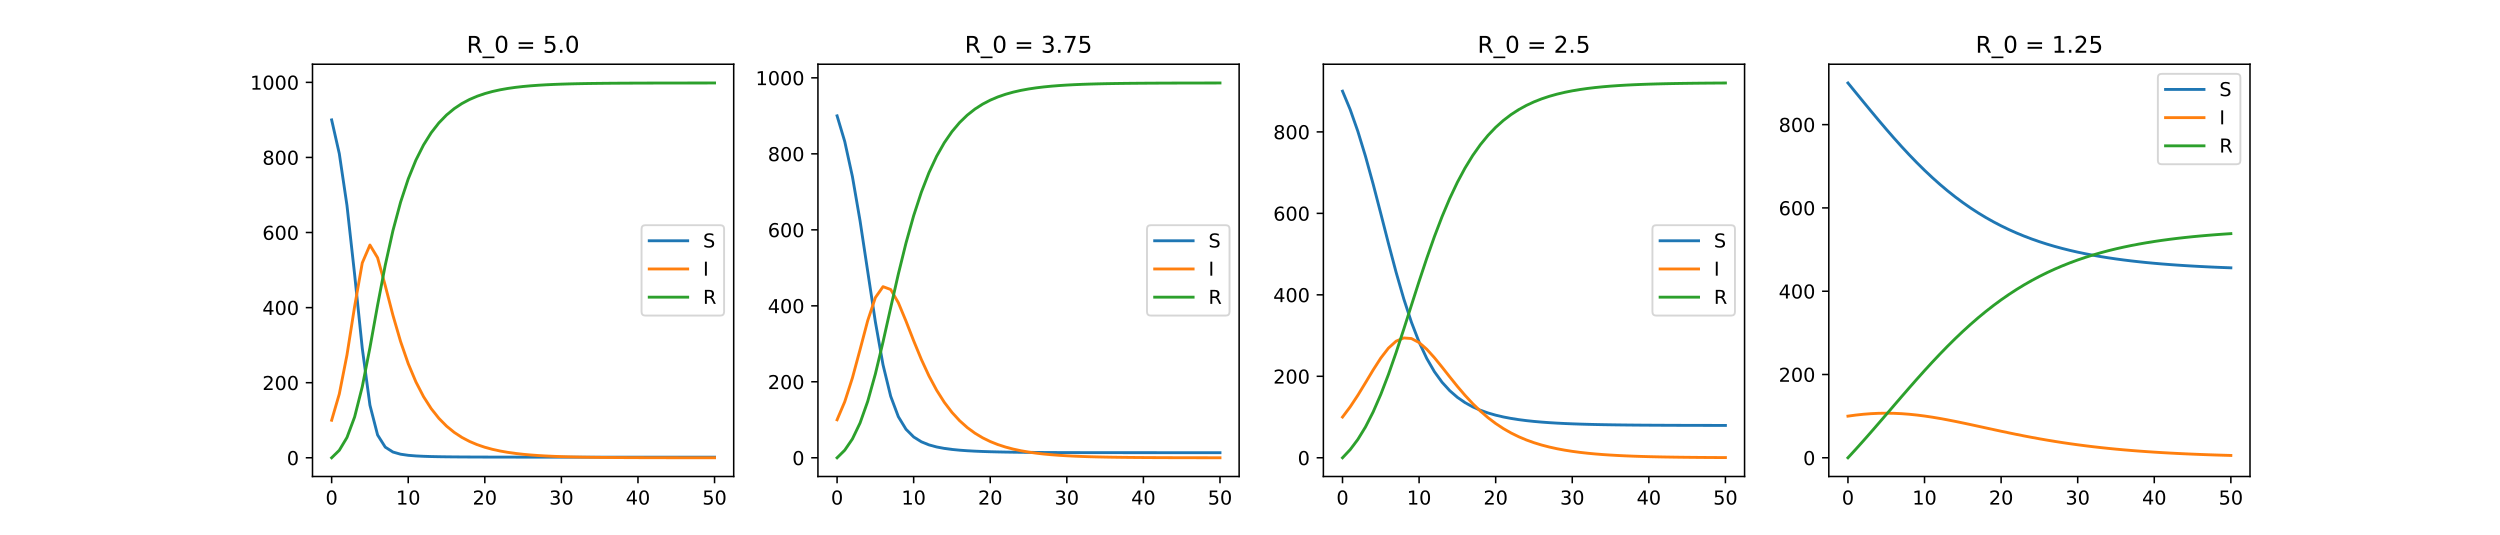 <?xml version="1.0" encoding="utf-8" standalone="no"?>
<!DOCTYPE svg PUBLIC "-//W3C//DTD SVG 1.1//EN"
  "http://www.w3.org/Graphics/SVG/1.1/DTD/svg11.dtd">
<!-- Created with matplotlib (https://matplotlib.org/) -->
<svg height="278.64pt" version="1.1" viewBox="0 0 1301.04 278.64" width="1301.04pt" xmlns="http://www.w3.org/2000/svg" xmlns:xlink="http://www.w3.org/1999/xlink">
 <defs>
  <style type="text/css">
*{stroke-linecap:butt;stroke-linejoin:round;}
  </style>
 </defs>
 <g id="figure_1">
  <g id="patch_1">
   <path d="M 0 278.64 
L 1301.04 278.64 
L 1301.04 0 
L 0 0 
z
" style="fill:#ffffff;"/>
  </g>
  <g id="axes_1">
   <g id="patch_2">
    <path d="M 162.63 247.99 
L 381.827 247.99 
L 381.827 33.437 
L 162.63 33.437 
z
" style="fill:#ffffff;"/>
   </g>
   <g id="matplotlib.axis_1">
    <g id="xtick_1">
     <g id="line2d_1">
      <defs>
       <path d="M 0 0 
L 0 3.5 
" id="m57230c55be" style="stroke:#000000;stroke-width:0.8;"/>
      </defs>
      <g>
       <use style="stroke:#000000;stroke-width:0.8;" x="172.593" xlink:href="#m57230c55be" y="247.99"/>
      </g>
     </g>
     <g id="text_1">
      <!-- 0 -->
      <defs>
       <path d="M 31.781 66.406 
Q 24.172 66.406 20.328 58.906 
Q 16.5 51.422 16.5 36.375 
Q 16.5 21.391 20.328 13.891 
Q 24.172 6.391 31.781 6.391 
Q 39.453 6.391 43.281 13.891 
Q 47.125 21.391 47.125 36.375 
Q 47.125 51.422 43.281 58.906 
Q 39.453 66.406 31.781 66.406 
z
M 31.781 74.219 
Q 44.047 74.219 50.516 64.516 
Q 56.984 54.828 56.984 36.375 
Q 56.984 17.969 50.516 8.266 
Q 44.047 -1.422 31.781 -1.422 
Q 19.531 -1.422 13.062 8.266 
Q 6.594 17.969 6.594 36.375 
Q 6.594 54.828 13.062 64.516 
Q 19.531 74.219 31.781 74.219 
z
" id="DejaVuSans-48"/>
      </defs>
      <g transform="translate(169.412 262.588)scale(0.1 -0.1)">
       <use xlink:href="#DejaVuSans-48"/>
      </g>
     </g>
    </g>
    <g id="xtick_2">
     <g id="line2d_2">
      <g>
       <use style="stroke:#000000;stroke-width:0.8;" x="212.447" xlink:href="#m57230c55be" y="247.99"/>
      </g>
     </g>
     <g id="text_2">
      <!-- 10 -->
      <defs>
       <path d="M 12.406 8.297 
L 28.516 8.297 
L 28.516 63.922 
L 10.984 60.406 
L 10.984 69.391 
L 28.422 72.906 
L 38.281 72.906 
L 38.281 8.297 
L 54.391 8.297 
L 54.391 0 
L 12.406 0 
z
" id="DejaVuSans-49"/>
      </defs>
      <g transform="translate(206.085 262.588)scale(0.1 -0.1)">
       <use xlink:href="#DejaVuSans-49"/>
       <use x="63.623" xlink:href="#DejaVuSans-48"/>
      </g>
     </g>
    </g>
    <g id="xtick_3">
     <g id="line2d_3">
      <g>
       <use style="stroke:#000000;stroke-width:0.8;" x="252.301" xlink:href="#m57230c55be" y="247.99"/>
      </g>
     </g>
     <g id="text_3">
      <!-- 20 -->
      <defs>
       <path d="M 19.188 8.297 
L 53.609 8.297 
L 53.609 0 
L 7.328 0 
L 7.328 8.297 
Q 12.938 14.109 22.625 23.891 
Q 32.328 33.688 34.812 36.531 
Q 39.547 41.844 41.422 45.531 
Q 43.312 49.219 43.312 52.781 
Q 43.312 58.594 39.234 62.25 
Q 35.156 65.922 28.609 65.922 
Q 23.969 65.922 18.812 64.312 
Q 13.672 62.703 7.812 59.422 
L 7.812 69.391 
Q 13.766 71.781 18.938 73 
Q 24.125 74.219 28.422 74.219 
Q 39.75 74.219 46.484 68.547 
Q 53.219 62.891 53.219 53.422 
Q 53.219 48.922 51.531 44.891 
Q 49.859 40.875 45.406 35.406 
Q 44.188 33.984 37.641 27.219 
Q 31.109 20.453 19.188 8.297 
z
" id="DejaVuSans-50"/>
      </defs>
      <g transform="translate(245.939 262.588)scale(0.1 -0.1)">
       <use xlink:href="#DejaVuSans-50"/>
       <use x="63.623" xlink:href="#DejaVuSans-48"/>
      </g>
     </g>
    </g>
    <g id="xtick_4">
     <g id="line2d_4">
      <g>
       <use style="stroke:#000000;stroke-width:0.8;" x="292.155" xlink:href="#m57230c55be" y="247.99"/>
      </g>
     </g>
     <g id="text_4">
      <!-- 30 -->
      <defs>
       <path d="M 40.578 39.312 
Q 47.656 37.797 51.625 33 
Q 55.609 28.219 55.609 21.188 
Q 55.609 10.406 48.188 4.484 
Q 40.766 -1.422 27.094 -1.422 
Q 22.516 -1.422 17.656 -0.516 
Q 12.797 0.391 7.625 2.203 
L 7.625 11.719 
Q 11.719 9.328 16.594 8.109 
Q 21.484 6.891 26.812 6.891 
Q 36.078 6.891 40.938 10.547 
Q 45.797 14.203 45.797 21.188 
Q 45.797 27.641 41.281 31.266 
Q 36.766 34.906 28.719 34.906 
L 20.219 34.906 
L 20.219 43.016 
L 29.109 43.016 
Q 36.375 43.016 40.234 45.922 
Q 44.094 48.828 44.094 54.297 
Q 44.094 59.906 40.109 62.906 
Q 36.141 65.922 28.719 65.922 
Q 24.656 65.922 20.016 65.031 
Q 15.375 64.156 9.812 62.312 
L 9.812 71.094 
Q 15.438 72.656 20.344 73.438 
Q 25.25 74.219 29.594 74.219 
Q 40.828 74.219 47.359 69.109 
Q 53.906 64.016 53.906 55.328 
Q 53.906 49.266 50.438 45.094 
Q 46.969 40.922 40.578 39.312 
z
" id="DejaVuSans-51"/>
      </defs>
      <g transform="translate(285.793 262.588)scale(0.1 -0.1)">
       <use xlink:href="#DejaVuSans-51"/>
       <use x="63.623" xlink:href="#DejaVuSans-48"/>
      </g>
     </g>
    </g>
    <g id="xtick_5">
     <g id="line2d_5">
      <g>
       <use style="stroke:#000000;stroke-width:0.8;" x="332.009" xlink:href="#m57230c55be" y="247.99"/>
      </g>
     </g>
     <g id="text_5">
      <!-- 40 -->
      <defs>
       <path d="M 37.797 64.312 
L 12.891 25.391 
L 37.797 25.391 
z
M 35.203 72.906 
L 47.609 72.906 
L 47.609 25.391 
L 58.016 25.391 
L 58.016 17.188 
L 47.609 17.188 
L 47.609 0 
L 37.797 0 
L 37.797 17.188 
L 4.891 17.188 
L 4.891 26.703 
z
" id="DejaVuSans-52"/>
      </defs>
      <g transform="translate(325.647 262.588)scale(0.1 -0.1)">
       <use xlink:href="#DejaVuSans-52"/>
       <use x="63.623" xlink:href="#DejaVuSans-48"/>
      </g>
     </g>
    </g>
    <g id="xtick_6">
     <g id="line2d_6">
      <g>
       <use style="stroke:#000000;stroke-width:0.8;" x="371.863" xlink:href="#m57230c55be" y="247.99"/>
      </g>
     </g>
     <g id="text_6">
      <!-- 50 -->
      <defs>
       <path d="M 10.797 72.906 
L 49.516 72.906 
L 49.516 64.594 
L 19.828 64.594 
L 19.828 46.734 
Q 21.969 47.469 24.109 47.828 
Q 26.266 48.188 28.422 48.188 
Q 40.625 48.188 47.75 41.5 
Q 54.891 34.812 54.891 23.391 
Q 54.891 11.625 47.562 5.094 
Q 40.234 -1.422 26.906 -1.422 
Q 22.312 -1.422 17.547 -0.641 
Q 12.797 0.141 7.719 1.703 
L 7.719 11.625 
Q 12.109 9.234 16.797 8.062 
Q 21.484 6.891 26.703 6.891 
Q 35.156 6.891 40.078 11.328 
Q 45.016 15.766 45.016 23.391 
Q 45.016 31 40.078 35.438 
Q 35.156 39.891 26.703 39.891 
Q 22.75 39.891 18.812 39.016 
Q 14.891 38.141 10.797 36.281 
z
" id="DejaVuSans-53"/>
      </defs>
      <g transform="translate(365.501 262.588)scale(0.1 -0.1)">
       <use xlink:href="#DejaVuSans-53"/>
       <use x="63.623" xlink:href="#DejaVuSans-48"/>
      </g>
     </g>
    </g>
   </g>
   <g id="matplotlib.axis_2">
    <g id="ytick_1">
     <g id="line2d_7">
      <defs>
       <path d="M 0 0 
L -3.5 0 
" id="mc24ce28d86" style="stroke:#000000;stroke-width:0.8;"/>
      </defs>
      <g>
       <use style="stroke:#000000;stroke-width:0.8;" x="162.63" xlink:href="#mc24ce28d86" y="238.237"/>
      </g>
     </g>
     <g id="text_7">
      <!-- 0 -->
      <g transform="translate(149.268 242.036)scale(0.1 -0.1)">
       <use xlink:href="#DejaVuSans-48"/>
      </g>
     </g>
    </g>
    <g id="ytick_2">
     <g id="line2d_8">
      <g>
       <use style="stroke:#000000;stroke-width:0.8;" x="162.63" xlink:href="#mc24ce28d86" y="199.162"/>
      </g>
     </g>
     <g id="text_8">
      <!-- 200 -->
      <g transform="translate(136.542 202.961)scale(0.1 -0.1)">
       <use xlink:href="#DejaVuSans-50"/>
       <use x="63.623" xlink:href="#DejaVuSans-48"/>
       <use x="127.246" xlink:href="#DejaVuSans-48"/>
      </g>
     </g>
    </g>
    <g id="ytick_3">
     <g id="line2d_9">
      <g>
       <use style="stroke:#000000;stroke-width:0.8;" x="162.63" xlink:href="#mc24ce28d86" y="160.086"/>
      </g>
     </g>
     <g id="text_9">
      <!-- 400 -->
      <g transform="translate(136.542 163.885)scale(0.1 -0.1)">
       <use xlink:href="#DejaVuSans-52"/>
       <use x="63.623" xlink:href="#DejaVuSans-48"/>
       <use x="127.246" xlink:href="#DejaVuSans-48"/>
      </g>
     </g>
    </g>
    <g id="ytick_4">
     <g id="line2d_10">
      <g>
       <use style="stroke:#000000;stroke-width:0.8;" x="162.63" xlink:href="#mc24ce28d86" y="121.01"/>
      </g>
     </g>
     <g id="text_10">
      <!-- 600 -->
      <defs>
       <path d="M 33.016 40.375 
Q 26.375 40.375 22.484 35.828 
Q 18.609 31.297 18.609 23.391 
Q 18.609 15.531 22.484 10.953 
Q 26.375 6.391 33.016 6.391 
Q 39.656 6.391 43.531 10.953 
Q 47.406 15.531 47.406 23.391 
Q 47.406 31.297 43.531 35.828 
Q 39.656 40.375 33.016 40.375 
z
M 52.594 71.297 
L 52.594 62.312 
Q 48.875 64.062 45.094 64.984 
Q 41.312 65.922 37.594 65.922 
Q 27.828 65.922 22.672 59.328 
Q 17.531 52.734 16.797 39.406 
Q 19.672 43.656 24.016 45.922 
Q 28.375 48.188 33.594 48.188 
Q 44.578 48.188 50.953 41.516 
Q 57.328 34.859 57.328 23.391 
Q 57.328 12.156 50.688 5.359 
Q 44.047 -1.422 33.016 -1.422 
Q 20.359 -1.422 13.672 8.266 
Q 6.984 17.969 6.984 36.375 
Q 6.984 53.656 15.188 63.938 
Q 23.391 74.219 37.203 74.219 
Q 40.922 74.219 44.703 73.484 
Q 48.484 72.75 52.594 71.297 
z
" id="DejaVuSans-54"/>
      </defs>
      <g transform="translate(136.542 124.809)scale(0.1 -0.1)">
       <use xlink:href="#DejaVuSans-54"/>
       <use x="63.623" xlink:href="#DejaVuSans-48"/>
       <use x="127.246" xlink:href="#DejaVuSans-48"/>
      </g>
     </g>
    </g>
    <g id="ytick_5">
     <g id="line2d_11">
      <g>
       <use style="stroke:#000000;stroke-width:0.8;" x="162.63" xlink:href="#mc24ce28d86" y="81.934"/>
      </g>
     </g>
     <g id="text_11">
      <!-- 800 -->
      <defs>
       <path d="M 31.781 34.625 
Q 24.75 34.625 20.719 30.859 
Q 16.703 27.094 16.703 20.516 
Q 16.703 13.922 20.719 10.156 
Q 24.75 6.391 31.781 6.391 
Q 38.812 6.391 42.859 10.172 
Q 46.922 13.969 46.922 20.516 
Q 46.922 27.094 42.891 30.859 
Q 38.875 34.625 31.781 34.625 
z
M 21.922 38.812 
Q 15.578 40.375 12.031 44.719 
Q 8.5 49.078 8.5 55.328 
Q 8.5 64.062 14.719 69.141 
Q 20.953 74.219 31.781 74.219 
Q 42.672 74.219 48.875 69.141 
Q 55.078 64.062 55.078 55.328 
Q 55.078 49.078 51.531 44.719 
Q 48 40.375 41.703 38.812 
Q 48.828 37.156 52.797 32.312 
Q 56.781 27.484 56.781 20.516 
Q 56.781 9.906 50.312 4.234 
Q 43.844 -1.422 31.781 -1.422 
Q 19.734 -1.422 13.25 4.234 
Q 6.781 9.906 6.781 20.516 
Q 6.781 27.484 10.781 32.312 
Q 14.797 37.156 21.922 38.812 
z
M 18.312 54.391 
Q 18.312 48.734 21.844 45.562 
Q 25.391 42.391 31.781 42.391 
Q 38.141 42.391 41.719 45.562 
Q 45.312 48.734 45.312 54.391 
Q 45.312 60.062 41.719 63.234 
Q 38.141 66.406 31.781 66.406 
Q 25.391 66.406 21.844 63.234 
Q 18.312 60.062 18.312 54.391 
z
" id="DejaVuSans-56"/>
      </defs>
      <g transform="translate(136.542 85.734)scale(0.1 -0.1)">
       <use xlink:href="#DejaVuSans-56"/>
       <use x="63.623" xlink:href="#DejaVuSans-48"/>
       <use x="127.246" xlink:href="#DejaVuSans-48"/>
      </g>
     </g>
    </g>
    <g id="ytick_6">
     <g id="line2d_12">
      <g>
       <use style="stroke:#000000;stroke-width:0.8;" x="162.63" xlink:href="#mc24ce28d86" y="42.859"/>
      </g>
     </g>
     <g id="text_12">
      <!-- 1000 -->
      <g transform="translate(130.18 46.658)scale(0.1 -0.1)">
       <use xlink:href="#DejaVuSans-49"/>
       <use x="63.623" xlink:href="#DejaVuSans-48"/>
       <use x="127.246" xlink:href="#DejaVuSans-48"/>
       <use x="190.869" xlink:href="#DejaVuSans-48"/>
      </g>
     </g>
    </g>
   </g>
   <g id="line2d_13">
    <path clip-path="url(#p94fe300129)" d="M 172.593 62.397 
L 176.579 79.981 
L 180.564 106.884 
L 184.55 142.836 
L 188.535 181.279 
L 192.52 210.849 
L 196.506 226.368 
L 200.491 232.692 
L 204.477 235.235 
L 208.462 236.375 
L 212.447 236.952 
L 216.433 237.274 
L 220.418 237.469 
L 224.404 237.594 
L 228.389 237.678 
L 232.374 237.737 
L 236.36 237.779 
L 240.345 237.81 
L 244.331 237.833 
L 248.316 237.851 
L 252.301 237.865 
L 256.287 237.875 
L 260.272 237.883 
L 264.258 237.89 
L 268.243 237.895 
L 272.228 237.899 
L 276.214 237.902 
L 280.199 237.904 
L 284.185 237.906 
L 288.17 237.908 
L 292.155 237.909 
L 296.141 237.91 
L 300.126 237.911 
L 304.112 237.911 
L 308.097 237.912 
L 312.082 237.912 
L 316.068 237.913 
L 320.053 237.913 
L 324.039 237.913 
L 328.024 237.913 
L 332.009 237.914 
L 335.995 237.914 
L 339.98 237.914 
L 343.966 237.914 
L 347.951 237.914 
L 351.936 237.914 
L 355.922 237.914 
L 359.907 237.914 
L 363.893 237.914 
L 367.878 237.914 
L 371.863 237.914 
" style="fill:none;stroke:#1f77b4;stroke-linecap:square;stroke-width:1.5;"/>
   </g>
   <g id="line2d_14">
    <path clip-path="url(#p94fe300129)" d="M 172.593 218.699 
L 176.579 205.023 
L 180.564 184.762 
L 184.55 159.506 
L 188.535 136.808 
L 192.52 127.525 
L 196.506 134.147 
L 200.491 148.642 
L 204.477 164.018 
L 208.462 177.721 
L 212.447 189.248 
L 216.433 198.723 
L 220.418 206.431 
L 224.404 212.668 
L 228.389 217.697 
L 232.374 221.747 
L 236.36 225.002 
L 240.345 227.618 
L 244.331 229.719 
L 248.316 231.405 
L 252.301 232.758 
L 256.287 233.843 
L 260.272 234.714 
L 264.258 235.412 
L 268.243 235.972 
L 272.228 236.421 
L 276.214 236.781 
L 280.199 237.07 
L 284.185 237.301 
L 288.17 237.487 
L 292.155 237.636 
L 296.141 237.755 
L 300.126 237.851 
L 304.112 237.927 
L 308.097 237.989 
L 312.082 238.038 
L 316.068 238.078 
L 320.053 238.109 
L 324.039 238.135 
L 328.024 238.155 
L 332.009 238.171 
L 335.995 238.184 
L 339.98 238.195 
L 343.966 238.203 
L 347.951 238.21 
L 351.936 238.215 
L 355.922 238.22 
L 359.907 238.223 
L 363.893 238.226 
L 367.878 238.228 
L 371.863 238.23 
" style="fill:none;stroke:#ff7f0e;stroke-linecap:square;stroke-width:1.5;"/>
   </g>
   <g id="line2d_15">
    <path clip-path="url(#p94fe300129)" d="M 172.593 238.237 
L 176.579 234.33 
L 180.564 227.687 
L 184.55 216.992 
L 188.535 201.245 
L 192.52 180.96 
L 196.506 158.817 
L 200.491 137.999 
L 204.477 120.08 
L 208.462 105.237 
L 212.447 93.133 
L 216.433 83.335 
L 220.418 75.433 
L 224.404 69.072 
L 228.389 63.958 
L 232.374 59.85 
L 236.36 56.552 
L 240.345 53.905 
L 244.331 51.781 
L 248.316 50.077 
L 252.301 48.711 
L 256.287 47.615 
L 260.272 46.736 
L 264.258 46.031 
L 268.243 45.466 
L 272.228 45.013 
L 276.214 44.65 
L 280.199 44.359 
L 284.185 44.126 
L 288.17 43.938 
L 292.155 43.788 
L 296.141 43.668 
L 300.126 43.572 
L 304.112 43.494 
L 308.097 43.432 
L 312.082 43.383 
L 316.068 43.343 
L 320.053 43.311 
L 324.039 43.285 
L 328.024 43.265 
L 332.009 43.248 
L 335.995 43.235 
L 339.98 43.225 
L 343.966 43.216 
L 347.951 43.209 
L 351.936 43.204 
L 355.922 43.2 
L 359.907 43.196 
L 363.893 43.193 
L 367.878 43.191 
L 371.863 43.189 
" style="fill:none;stroke:#2ca02c;stroke-linecap:square;stroke-width:1.5;"/>
   </g>
   <g id="patch_3">
    <path d="M 162.63 247.99 
L 162.63 33.437 
" style="fill:none;stroke:#000000;stroke-linecap:square;stroke-linejoin:miter;stroke-width:0.8;"/>
   </g>
   <g id="patch_4">
    <path d="M 381.827 247.99 
L 381.827 33.437 
" style="fill:none;stroke:#000000;stroke-linecap:square;stroke-linejoin:miter;stroke-width:0.8;"/>
   </g>
   <g id="patch_5">
    <path d="M 162.63 247.99 
L 381.827 247.99 
" style="fill:none;stroke:#000000;stroke-linecap:square;stroke-linejoin:miter;stroke-width:0.8;"/>
   </g>
   <g id="patch_6">
    <path d="M 162.63 33.437 
L 381.827 33.437 
" style="fill:none;stroke:#000000;stroke-linecap:square;stroke-linejoin:miter;stroke-width:0.8;"/>
   </g>
   <g id="text_13">
    <!-- R_0 = 5.0 -->
    <defs>
     <path d="M 44.391 34.188 
Q 47.562 33.109 50.562 29.594 
Q 53.562 26.078 56.594 19.922 
L 66.609 0 
L 56 0 
L 46.688 18.703 
Q 43.062 26.031 39.672 28.422 
Q 36.281 30.812 30.422 30.812 
L 19.672 30.812 
L 19.672 0 
L 9.812 0 
L 9.812 72.906 
L 32.078 72.906 
Q 44.578 72.906 50.734 67.672 
Q 56.891 62.453 56.891 51.906 
Q 56.891 45.016 53.688 40.469 
Q 50.484 35.938 44.391 34.188 
z
M 19.672 64.797 
L 19.672 38.922 
L 32.078 38.922 
Q 39.203 38.922 42.844 42.219 
Q 46.484 45.516 46.484 51.906 
Q 46.484 58.297 42.844 61.547 
Q 39.203 64.797 32.078 64.797 
z
" id="DejaVuSans-82"/>
     <path d="M 50.984 -16.609 
L 50.984 -23.578 
L -0.984 -23.578 
L -0.984 -16.609 
z
" id="DejaVuSans-95"/>
     <path id="DejaVuSans-32"/>
     <path d="M 10.594 45.406 
L 73.188 45.406 
L 73.188 37.203 
L 10.594 37.203 
z
M 10.594 25.484 
L 73.188 25.484 
L 73.188 17.188 
L 10.594 17.188 
z
" id="DejaVuSans-61"/>
     <path d="M 10.688 12.406 
L 21 12.406 
L 21 0 
L 10.688 0 
z
" id="DejaVuSans-46"/>
    </defs>
    <g transform="translate(242.858 27.437)scale(0.12 -0.12)">
     <use xlink:href="#DejaVuSans-82"/>
     <use x="69.482" xlink:href="#DejaVuSans-95"/>
     <use x="119.482" xlink:href="#DejaVuSans-48"/>
     <use x="183.105" xlink:href="#DejaVuSans-32"/>
     <use x="214.893" xlink:href="#DejaVuSans-61"/>
     <use x="298.682" xlink:href="#DejaVuSans-32"/>
     <use x="330.469" xlink:href="#DejaVuSans-53"/>
     <use x="394.092" xlink:href="#DejaVuSans-46"/>
     <use x="425.879" xlink:href="#DejaVuSans-48"/>
    </g>
   </g>
   <g id="legend_1">
    <g id="patch_7">
     <path d="M 335.879 164.23 
L 374.827 164.23 
Q 376.827 164.23 376.827 162.23 
L 376.827 119.196 
Q 376.827 117.196 374.827 117.196 
L 335.879 117.196 
Q 333.879 117.196 333.879 119.196 
L 333.879 162.23 
Q 333.879 164.23 335.879 164.23 
z
" style="fill:#ffffff;opacity:0.8;stroke:#cccccc;stroke-linejoin:miter;"/>
    </g>
    <g id="line2d_16">
     <path d="M 337.879 125.294 
L 357.879 125.294 
" style="fill:none;stroke:#1f77b4;stroke-linecap:square;stroke-width:1.5;"/>
    </g>
    <g id="line2d_17"/>
    <g id="text_14">
     <!-- S -->
     <defs>
      <path d="M 53.516 70.516 
L 53.516 60.891 
Q 47.906 63.578 42.922 64.891 
Q 37.938 66.219 33.297 66.219 
Q 25.25 66.219 20.875 63.094 
Q 16.5 59.969 16.5 54.203 
Q 16.5 49.359 19.406 46.891 
Q 22.312 44.438 30.422 42.922 
L 36.375 41.703 
Q 47.406 39.594 52.656 34.297 
Q 57.906 29 57.906 20.125 
Q 57.906 9.516 50.797 4.047 
Q 43.703 -1.422 29.984 -1.422 
Q 24.812 -1.422 18.969 -0.25 
Q 13.141 0.922 6.891 3.219 
L 6.891 13.375 
Q 12.891 10.016 18.656 8.297 
Q 24.422 6.594 29.984 6.594 
Q 38.422 6.594 43.016 9.906 
Q 47.609 13.234 47.609 19.391 
Q 47.609 24.75 44.312 27.781 
Q 41.016 30.812 33.5 32.328 
L 27.484 33.5 
Q 16.453 35.688 11.516 40.375 
Q 6.594 45.062 6.594 53.422 
Q 6.594 63.094 13.406 68.656 
Q 20.219 74.219 32.172 74.219 
Q 37.312 74.219 42.625 73.281 
Q 47.953 72.359 53.516 70.516 
z
" id="DejaVuSans-83"/>
     </defs>
     <g transform="translate(365.879 128.794)scale(0.1 -0.1)">
      <use xlink:href="#DejaVuSans-83"/>
     </g>
    </g>
    <g id="line2d_18">
     <path d="M 337.879 139.973 
L 357.879 139.973 
" style="fill:none;stroke:#ff7f0e;stroke-linecap:square;stroke-width:1.5;"/>
    </g>
    <g id="line2d_19"/>
    <g id="text_15">
     <!-- I -->
     <defs>
      <path d="M 9.812 72.906 
L 19.672 72.906 
L 19.672 0 
L 9.812 0 
z
" id="DejaVuSans-73"/>
     </defs>
     <g transform="translate(365.879 143.473)scale(0.1 -0.1)">
      <use xlink:href="#DejaVuSans-73"/>
     </g>
    </g>
    <g id="line2d_20">
     <path d="M 337.879 154.651 
L 357.879 154.651 
" style="fill:none;stroke:#2ca02c;stroke-linecap:square;stroke-width:1.5;"/>
    </g>
    <g id="line2d_21"/>
    <g id="text_16">
     <!-- R -->
     <g transform="translate(365.879 158.151)scale(0.1 -0.1)">
      <use xlink:href="#DejaVuSans-82"/>
     </g>
    </g>
   </g>
  </g>
  <g id="axes_2">
   <g id="patch_8">
    <path d="M 425.666 247.99 
L 644.863 247.99 
L 644.863 33.437 
L 425.666 33.437 
z
" style="fill:#ffffff;"/>
   </g>
   <g id="matplotlib.axis_3">
    <g id="xtick_7">
     <g id="line2d_22">
      <g>
       <use style="stroke:#000000;stroke-width:0.8;" x="435.63" xlink:href="#m57230c55be" y="247.99"/>
      </g>
     </g>
     <g id="text_17">
      <!-- 0 -->
      <g transform="translate(432.449 262.588)scale(0.1 -0.1)">
       <use xlink:href="#DejaVuSans-48"/>
      </g>
     </g>
    </g>
    <g id="xtick_8">
     <g id="line2d_23">
      <g>
       <use style="stroke:#000000;stroke-width:0.8;" x="475.484" xlink:href="#m57230c55be" y="247.99"/>
      </g>
     </g>
     <g id="text_18">
      <!-- 10 -->
      <g transform="translate(469.121 262.588)scale(0.1 -0.1)">
       <use xlink:href="#DejaVuSans-49"/>
       <use x="63.623" xlink:href="#DejaVuSans-48"/>
      </g>
     </g>
    </g>
    <g id="xtick_9">
     <g id="line2d_24">
      <g>
       <use style="stroke:#000000;stroke-width:0.8;" x="515.338" xlink:href="#m57230c55be" y="247.99"/>
      </g>
     </g>
     <g id="text_19">
      <!-- 20 -->
      <g transform="translate(508.975 262.588)scale(0.1 -0.1)">
       <use xlink:href="#DejaVuSans-50"/>
       <use x="63.623" xlink:href="#DejaVuSans-48"/>
      </g>
     </g>
    </g>
    <g id="xtick_10">
     <g id="line2d_25">
      <g>
       <use style="stroke:#000000;stroke-width:0.8;" x="555.192" xlink:href="#m57230c55be" y="247.99"/>
      </g>
     </g>
     <g id="text_20">
      <!-- 30 -->
      <g transform="translate(548.829 262.588)scale(0.1 -0.1)">
       <use xlink:href="#DejaVuSans-51"/>
       <use x="63.623" xlink:href="#DejaVuSans-48"/>
      </g>
     </g>
    </g>
    <g id="xtick_11">
     <g id="line2d_26">
      <g>
       <use style="stroke:#000000;stroke-width:0.8;" x="595.046" xlink:href="#m57230c55be" y="247.99"/>
      </g>
     </g>
     <g id="text_21">
      <!-- 40 -->
      <g transform="translate(588.683 262.588)scale(0.1 -0.1)">
       <use xlink:href="#DejaVuSans-52"/>
       <use x="63.623" xlink:href="#DejaVuSans-48"/>
      </g>
     </g>
    </g>
    <g id="xtick_12">
     <g id="line2d_27">
      <g>
       <use style="stroke:#000000;stroke-width:0.8;" x="634.9" xlink:href="#m57230c55be" y="247.99"/>
      </g>
     </g>
     <g id="text_22">
      <!-- 50 -->
      <g transform="translate(628.537 262.588)scale(0.1 -0.1)">
       <use xlink:href="#DejaVuSans-53"/>
       <use x="63.623" xlink:href="#DejaVuSans-48"/>
      </g>
     </g>
    </g>
   </g>
   <g id="matplotlib.axis_4">
    <g id="ytick_7">
     <g id="line2d_28">
      <g>
       <use style="stroke:#000000;stroke-width:0.8;" x="425.666" xlink:href="#mc24ce28d86" y="238.237"/>
      </g>
     </g>
     <g id="text_23">
      <!-- 0 -->
      <g transform="translate(412.304 242.036)scale(0.1 -0.1)">
       <use xlink:href="#DejaVuSans-48"/>
      </g>
     </g>
    </g>
    <g id="ytick_8">
     <g id="line2d_29">
      <g>
       <use style="stroke:#000000;stroke-width:0.8;" x="425.666" xlink:href="#mc24ce28d86" y="198.694"/>
      </g>
     </g>
     <g id="text_24">
      <!-- 200 -->
      <g transform="translate(399.579 202.493)scale(0.1 -0.1)">
       <use xlink:href="#DejaVuSans-50"/>
       <use x="63.623" xlink:href="#DejaVuSans-48"/>
       <use x="127.246" xlink:href="#DejaVuSans-48"/>
      </g>
     </g>
    </g>
    <g id="ytick_9">
     <g id="line2d_30">
      <g>
       <use style="stroke:#000000;stroke-width:0.8;" x="425.666" xlink:href="#mc24ce28d86" y="159.15"/>
      </g>
     </g>
     <g id="text_25">
      <!-- 400 -->
      <g transform="translate(399.579 162.949)scale(0.1 -0.1)">
       <use xlink:href="#DejaVuSans-52"/>
       <use x="63.623" xlink:href="#DejaVuSans-48"/>
       <use x="127.246" xlink:href="#DejaVuSans-48"/>
      </g>
     </g>
    </g>
    <g id="ytick_10">
     <g id="line2d_31">
      <g>
       <use style="stroke:#000000;stroke-width:0.8;" x="425.666" xlink:href="#mc24ce28d86" y="119.606"/>
      </g>
     </g>
     <g id="text_26">
      <!-- 600 -->
      <g transform="translate(399.579 123.405)scale(0.1 -0.1)">
       <use xlink:href="#DejaVuSans-54"/>
       <use x="63.623" xlink:href="#DejaVuSans-48"/>
       <use x="127.246" xlink:href="#DejaVuSans-48"/>
      </g>
     </g>
    </g>
    <g id="ytick_11">
     <g id="line2d_32">
      <g>
       <use style="stroke:#000000;stroke-width:0.8;" x="425.666" xlink:href="#mc24ce28d86" y="80.063"/>
      </g>
     </g>
     <g id="text_27">
      <!-- 800 -->
      <g transform="translate(399.579 83.862)scale(0.1 -0.1)">
       <use xlink:href="#DejaVuSans-56"/>
       <use x="63.623" xlink:href="#DejaVuSans-48"/>
       <use x="127.246" xlink:href="#DejaVuSans-48"/>
      </g>
     </g>
    </g>
    <g id="ytick_12">
     <g id="line2d_33">
      <g>
       <use style="stroke:#000000;stroke-width:0.8;" x="425.666" xlink:href="#mc24ce28d86" y="40.519"/>
      </g>
     </g>
     <g id="text_28">
      <!-- 1000 -->
      <g transform="translate(393.216 44.318)scale(0.1 -0.1)">
       <use xlink:href="#DejaVuSans-49"/>
       <use x="63.623" xlink:href="#DejaVuSans-48"/>
       <use x="127.246" xlink:href="#DejaVuSans-48"/>
       <use x="190.869" xlink:href="#DejaVuSans-48"/>
      </g>
     </g>
    </g>
   </g>
   <g id="line2d_34">
    <path clip-path="url(#pe50faff0f0)" d="M 435.63 60.291 
L 439.615 73.637 
L 443.601 91.846 
L 447.586 114.913 
L 451.571 141.25 
L 455.557 167.509 
L 459.542 189.874 
L 463.528 206.211 
L 467.513 216.851 
L 471.498 223.398 
L 475.484 227.4 
L 479.469 229.903 
L 483.455 231.522 
L 487.44 232.607 
L 491.425 233.358 
L 495.411 233.893 
L 499.396 234.282 
L 503.382 234.572 
L 507.367 234.79 
L 511.352 234.958 
L 515.338 235.087 
L 519.323 235.188 
L 523.309 235.268 
L 527.294 235.33 
L 531.279 235.38 
L 535.265 235.42 
L 539.25 235.452 
L 543.236 235.477 
L 547.221 235.498 
L 551.206 235.514 
L 555.192 235.527 
L 559.177 235.538 
L 563.163 235.547 
L 567.148 235.554 
L 571.133 235.559 
L 575.119 235.564 
L 579.104 235.568 
L 583.09 235.57 
L 587.075 235.573 
L 591.06 235.575 
L 595.046 235.576 
L 599.031 235.578 
L 603.017 235.579 
L 607.002 235.58 
L 610.987 235.58 
L 614.973 235.581 
L 618.958 235.581 
L 622.944 235.582 
L 626.929 235.582 
L 630.914 235.582 
L 634.9 235.582 
" style="fill:none;stroke:#1f77b4;stroke-linecap:square;stroke-width:1.5;"/>
   </g>
   <g id="line2d_35">
    <path clip-path="url(#pe50faff0f0)" d="M 435.63 218.465 
L 439.615 209.074 
L 443.601 196.698 
L 447.586 181.938 
L 451.571 166.861 
L 455.557 154.877 
L 459.542 149.184 
L 463.528 150.658 
L 467.513 157.534 
L 471.498 167.128 
L 475.484 177.347 
L 479.469 187.022 
L 483.455 195.646 
L 487.44 203.079 
L 491.425 209.36 
L 495.411 214.601 
L 499.396 218.939 
L 503.382 222.509 
L 507.367 225.436 
L 511.352 227.829 
L 515.338 229.781 
L 519.323 231.371 
L 523.309 232.665 
L 527.294 233.717 
L 531.279 234.571 
L 535.265 235.264 
L 539.25 235.827 
L 543.236 236.284 
L 547.221 236.654 
L 551.206 236.954 
L 555.192 237.198 
L 559.177 237.395 
L 563.163 237.555 
L 567.148 237.684 
L 571.133 237.789 
L 575.119 237.874 
L 579.104 237.943 
L 583.09 237.999 
L 587.075 238.044 
L 591.06 238.081 
L 595.046 238.111 
L 599.031 238.135 
L 603.017 238.154 
L 607.002 238.17 
L 610.987 238.183 
L 614.973 238.193 
L 618.958 238.201 
L 622.944 238.208 
L 626.929 238.214 
L 630.914 238.218 
L 634.9 238.222 
" style="fill:none;stroke:#ff7f0e;stroke-linecap:square;stroke-width:1.5;"/>
   </g>
   <g id="line2d_36">
    <path clip-path="url(#pe50faff0f0)" d="M 435.63 238.237 
L 439.615 234.283 
L 443.601 228.45 
L 447.586 220.142 
L 451.571 208.882 
L 455.557 194.607 
L 459.542 177.935 
L 463.528 160.125 
L 467.513 142.609 
L 471.498 126.468 
L 475.484 112.246 
L 479.469 100.068 
L 483.455 89.825 
L 487.44 81.307 
L 491.425 74.275 
L 495.411 68.5 
L 499.396 63.773 
L 503.382 59.913 
L 507.367 56.767 
L 511.352 54.207 
L 515.338 52.125 
L 519.323 50.434 
L 523.309 49.061 
L 527.294 47.946 
L 531.279 47.042 
L 535.265 46.309 
L 539.25 45.714 
L 543.236 45.232 
L 547.221 44.842 
L 551.206 44.525 
L 555.192 44.268 
L 559.177 44.06 
L 563.163 43.892 
L 567.148 43.755 
L 571.133 43.645 
L 575.119 43.555 
L 579.104 43.483 
L 583.09 43.424 
L 587.075 43.376 
L 591.06 43.338 
L 595.046 43.306 
L 599.031 43.281 
L 603.017 43.26 
L 607.002 43.244 
L 610.987 43.23 
L 614.973 43.219 
L 618.958 43.211 
L 622.944 43.204 
L 626.929 43.198 
L 630.914 43.193 
L 634.9 43.189 
" style="fill:none;stroke:#2ca02c;stroke-linecap:square;stroke-width:1.5;"/>
   </g>
   <g id="patch_9">
    <path d="M 425.666 247.99 
L 425.666 33.437 
" style="fill:none;stroke:#000000;stroke-linecap:square;stroke-linejoin:miter;stroke-width:0.8;"/>
   </g>
   <g id="patch_10">
    <path d="M 644.863 247.99 
L 644.863 33.437 
" style="fill:none;stroke:#000000;stroke-linecap:square;stroke-linejoin:miter;stroke-width:0.8;"/>
   </g>
   <g id="patch_11">
    <path d="M 425.666 247.99 
L 644.863 247.99 
" style="fill:none;stroke:#000000;stroke-linecap:square;stroke-linejoin:miter;stroke-width:0.8;"/>
   </g>
   <g id="patch_12">
    <path d="M 425.666 33.437 
L 644.863 33.437 
" style="fill:none;stroke:#000000;stroke-linecap:square;stroke-linejoin:miter;stroke-width:0.8;"/>
   </g>
   <g id="text_29">
    <!-- R_0 = 3.75 -->
    <defs>
     <path d="M 8.203 72.906 
L 55.078 72.906 
L 55.078 68.703 
L 28.609 0 
L 18.312 0 
L 43.219 64.594 
L 8.203 64.594 
z
" id="DejaVuSans-55"/>
    </defs>
    <g transform="translate(502.077 27.437)scale(0.12 -0.12)">
     <use xlink:href="#DejaVuSans-82"/>
     <use x="69.482" xlink:href="#DejaVuSans-95"/>
     <use x="119.482" xlink:href="#DejaVuSans-48"/>
     <use x="183.105" xlink:href="#DejaVuSans-32"/>
     <use x="214.893" xlink:href="#DejaVuSans-61"/>
     <use x="298.682" xlink:href="#DejaVuSans-32"/>
     <use x="330.469" xlink:href="#DejaVuSans-51"/>
     <use x="394.092" xlink:href="#DejaVuSans-46"/>
     <use x="425.879" xlink:href="#DejaVuSans-55"/>
     <use x="489.502" xlink:href="#DejaVuSans-53"/>
    </g>
   </g>
   <g id="legend_2">
    <g id="patch_13">
     <path d="M 598.915 164.23 
L 637.863 164.23 
Q 639.863 164.23 639.863 162.23 
L 639.863 119.196 
Q 639.863 117.196 637.863 117.196 
L 598.915 117.196 
Q 596.915 117.196 596.915 119.196 
L 596.915 162.23 
Q 596.915 164.23 598.915 164.23 
z
" style="fill:#ffffff;opacity:0.8;stroke:#cccccc;stroke-linejoin:miter;"/>
    </g>
    <g id="line2d_37">
     <path d="M 600.915 125.294 
L 620.915 125.294 
" style="fill:none;stroke:#1f77b4;stroke-linecap:square;stroke-width:1.5;"/>
    </g>
    <g id="line2d_38"/>
    <g id="text_30">
     <!-- S -->
     <g transform="translate(628.915 128.794)scale(0.1 -0.1)">
      <use xlink:href="#DejaVuSans-83"/>
     </g>
    </g>
    <g id="line2d_39">
     <path d="M 600.915 139.973 
L 620.915 139.973 
" style="fill:none;stroke:#ff7f0e;stroke-linecap:square;stroke-width:1.5;"/>
    </g>
    <g id="line2d_40"/>
    <g id="text_31">
     <!-- I -->
     <g transform="translate(628.915 143.473)scale(0.1 -0.1)">
      <use xlink:href="#DejaVuSans-73"/>
     </g>
    </g>
    <g id="line2d_41">
     <path d="M 600.915 154.651 
L 620.915 154.651 
" style="fill:none;stroke:#2ca02c;stroke-linecap:square;stroke-width:1.5;"/>
    </g>
    <g id="line2d_42"/>
    <g id="text_32">
     <!-- R -->
     <g transform="translate(628.915 158.151)scale(0.1 -0.1)">
      <use xlink:href="#DejaVuSans-82"/>
     </g>
    </g>
   </g>
  </g>
  <g id="axes_3">
   <g id="patch_14">
    <path d="M 688.703 247.99 
L 907.9 247.99 
L 907.9 33.437 
L 688.703 33.437 
z
" style="fill:#ffffff;"/>
   </g>
   <g id="matplotlib.axis_5">
    <g id="xtick_13">
     <g id="line2d_43">
      <g>
       <use style="stroke:#000000;stroke-width:0.8;" x="698.666" xlink:href="#m57230c55be" y="247.99"/>
      </g>
     </g>
     <g id="text_33">
      <!-- 0 -->
      <g transform="translate(695.485 262.588)scale(0.1 -0.1)">
       <use xlink:href="#DejaVuSans-48"/>
      </g>
     </g>
    </g>
    <g id="xtick_14">
     <g id="line2d_44">
      <g>
       <use style="stroke:#000000;stroke-width:0.8;" x="738.52" xlink:href="#m57230c55be" y="247.99"/>
      </g>
     </g>
     <g id="text_34">
      <!-- 10 -->
      <g transform="translate(732.158 262.588)scale(0.1 -0.1)">
       <use xlink:href="#DejaVuSans-49"/>
       <use x="63.623" xlink:href="#DejaVuSans-48"/>
      </g>
     </g>
    </g>
    <g id="xtick_15">
     <g id="line2d_45">
      <g>
       <use style="stroke:#000000;stroke-width:0.8;" x="778.374" xlink:href="#m57230c55be" y="247.99"/>
      </g>
     </g>
     <g id="text_35">
      <!-- 20 -->
      <g transform="translate(772.012 262.588)scale(0.1 -0.1)">
       <use xlink:href="#DejaVuSans-50"/>
       <use x="63.623" xlink:href="#DejaVuSans-48"/>
      </g>
     </g>
    </g>
    <g id="xtick_16">
     <g id="line2d_46">
      <g>
       <use style="stroke:#000000;stroke-width:0.8;" x="818.228" xlink:href="#m57230c55be" y="247.99"/>
      </g>
     </g>
     <g id="text_36">
      <!-- 30 -->
      <g transform="translate(811.866 262.588)scale(0.1 -0.1)">
       <use xlink:href="#DejaVuSans-51"/>
       <use x="63.623" xlink:href="#DejaVuSans-48"/>
      </g>
     </g>
    </g>
    <g id="xtick_17">
     <g id="line2d_47">
      <g>
       <use style="stroke:#000000;stroke-width:0.8;" x="858.082" xlink:href="#m57230c55be" y="247.99"/>
      </g>
     </g>
     <g id="text_37">
      <!-- 40 -->
      <g transform="translate(851.72 262.588)scale(0.1 -0.1)">
       <use xlink:href="#DejaVuSans-52"/>
       <use x="63.623" xlink:href="#DejaVuSans-48"/>
      </g>
     </g>
    </g>
    <g id="xtick_18">
     <g id="line2d_48">
      <g>
       <use style="stroke:#000000;stroke-width:0.8;" x="897.936" xlink:href="#m57230c55be" y="247.99"/>
      </g>
     </g>
     <g id="text_38">
      <!-- 50 -->
      <g transform="translate(891.574 262.588)scale(0.1 -0.1)">
       <use xlink:href="#DejaVuSans-53"/>
       <use x="63.623" xlink:href="#DejaVuSans-48"/>
      </g>
     </g>
    </g>
   </g>
   <g id="matplotlib.axis_6">
    <g id="ytick_13">
     <g id="line2d_49">
      <g>
       <use style="stroke:#000000;stroke-width:0.8;" x="688.703" xlink:href="#mc24ce28d86" y="238.237"/>
      </g>
     </g>
     <g id="text_39">
      <!-- 0 -->
      <g transform="translate(675.34 242.036)scale(0.1 -0.1)">
       <use xlink:href="#DejaVuSans-48"/>
      </g>
     </g>
    </g>
    <g id="ytick_14">
     <g id="line2d_50">
      <g>
       <use style="stroke:#000000;stroke-width:0.8;" x="688.703" xlink:href="#mc24ce28d86" y="195.839"/>
      </g>
     </g>
     <g id="text_40">
      <!-- 200 -->
      <g transform="translate(662.615 199.638)scale(0.1 -0.1)">
       <use xlink:href="#DejaVuSans-50"/>
       <use x="63.623" xlink:href="#DejaVuSans-48"/>
       <use x="127.246" xlink:href="#DejaVuSans-48"/>
      </g>
     </g>
    </g>
    <g id="ytick_15">
     <g id="line2d_51">
      <g>
       <use style="stroke:#000000;stroke-width:0.8;" x="688.703" xlink:href="#mc24ce28d86" y="153.441"/>
      </g>
     </g>
     <g id="text_41">
      <!-- 400 -->
      <g transform="translate(662.615 157.24)scale(0.1 -0.1)">
       <use xlink:href="#DejaVuSans-52"/>
       <use x="63.623" xlink:href="#DejaVuSans-48"/>
       <use x="127.246" xlink:href="#DejaVuSans-48"/>
      </g>
     </g>
    </g>
    <g id="ytick_16">
     <g id="line2d_52">
      <g>
       <use style="stroke:#000000;stroke-width:0.8;" x="688.703" xlink:href="#mc24ce28d86" y="111.043"/>
      </g>
     </g>
     <g id="text_42">
      <!-- 600 -->
      <g transform="translate(662.615 114.842)scale(0.1 -0.1)">
       <use xlink:href="#DejaVuSans-54"/>
       <use x="63.623" xlink:href="#DejaVuSans-48"/>
       <use x="127.246" xlink:href="#DejaVuSans-48"/>
      </g>
     </g>
    </g>
    <g id="ytick_17">
     <g id="line2d_53">
      <g>
       <use style="stroke:#000000;stroke-width:0.8;" x="688.703" xlink:href="#mc24ce28d86" y="68.645"/>
      </g>
     </g>
     <g id="text_43">
      <!-- 800 -->
      <g transform="translate(662.615 72.444)scale(0.1 -0.1)">
       <use xlink:href="#DejaVuSans-56"/>
       <use x="63.623" xlink:href="#DejaVuSans-48"/>
       <use x="127.246" xlink:href="#DejaVuSans-48"/>
      </g>
     </g>
    </g>
   </g>
   <g id="line2d_54">
    <path clip-path="url(#pda3219275b)" d="M 698.666 47.446 
L 702.652 56.986 
L 706.637 68.314 
L 710.622 81.35 
L 714.608 95.803 
L 718.593 111.156 
L 722.579 126.715 
L 726.564 141.732 
L 730.549 155.546 
L 734.535 167.709 
L 738.52 178.031 
L 742.506 186.547 
L 746.491 193.434 
L 750.476 198.937 
L 754.462 203.309 
L 758.447 206.777 
L 762.433 209.534 
L 766.418 211.733 
L 770.403 213.495 
L 774.389 214.913 
L 778.374 216.061 
L 782.36 216.994 
L 786.345 217.756 
L 790.33 218.38 
L 794.316 218.894 
L 798.301 219.317 
L 802.287 219.668 
L 806.272 219.958 
L 810.257 220.199 
L 814.243 220.4 
L 818.228 220.567 
L 822.214 220.707 
L 826.199 220.823 
L 830.184 220.921 
L 834.17 221.002 
L 838.155 221.07 
L 842.141 221.127 
L 846.126 221.175 
L 850.111 221.215 
L 854.097 221.249 
L 858.082 221.277 
L 862.068 221.3 
L 866.053 221.32 
L 870.038 221.337 
L 874.024 221.351 
L 878.009 221.363 
L 881.995 221.372 
L 885.98 221.381 
L 889.965 221.388 
L 893.951 221.393 
L 897.936 221.398 
" style="fill:none;stroke:#1f77b4;stroke-linecap:square;stroke-width:1.5;"/>
   </g>
   <g id="line2d_55">
    <path clip-path="url(#pda3219275b)" d="M 698.666 217.038 
L 702.652 211.738 
L 706.637 205.71 
L 710.622 199.179 
L 714.608 192.538 
L 718.593 186.325 
L 722.579 181.148 
L 726.564 177.549 
L 730.549 175.873 
L 734.535 176.183 
L 738.52 178.271 
L 742.506 181.749 
L 746.491 186.16 
L 750.476 191.072 
L 754.462 196.133 
L 758.447 201.085 
L 762.433 205.759 
L 766.418 210.056 
L 770.403 213.93 
L 774.389 217.373 
L 778.374 220.398 
L 782.36 223.033 
L 786.345 225.312 
L 790.33 227.273 
L 794.316 228.952 
L 798.301 230.385 
L 802.287 231.605 
L 806.272 232.641 
L 810.257 233.519 
L 814.243 234.262 
L 818.228 234.89 
L 822.214 235.42 
L 826.199 235.867 
L 830.184 236.244 
L 834.17 236.561 
L 838.155 236.828 
L 842.141 237.053 
L 846.126 237.242 
L 850.111 237.401 
L 854.097 237.535 
L 858.082 237.647 
L 862.068 237.741 
L 866.053 237.821 
L 870.038 237.887 
L 874.024 237.943 
L 878.009 237.99 
L 881.995 238.03 
L 885.98 238.063 
L 889.965 238.091 
L 893.951 238.114 
L 897.936 238.134 
" style="fill:none;stroke:#ff7f0e;stroke-linecap:square;stroke-width:1.5;"/>
   </g>
   <g id="line2d_56">
    <path clip-path="url(#pda3219275b)" d="M 698.666 238.237 
L 702.652 233.997 
L 706.637 228.698 
L 710.622 222.192 
L 714.608 214.381 
L 718.593 205.241 
L 722.579 194.858 
L 726.564 183.44 
L 730.549 171.303 
L 734.535 158.83 
L 738.52 146.419 
L 742.506 134.426 
L 746.491 123.128 
L 750.476 112.713 
L 754.462 103.28 
L 758.447 94.859 
L 762.433 87.429 
L 766.418 80.933 
L 770.403 75.297 
L 774.389 70.435 
L 778.374 66.262 
L 782.36 62.695 
L 786.345 59.654 
L 790.33 57.069 
L 794.316 54.876 
L 798.301 53.019 
L 802.287 51.449 
L 806.272 50.122 
L 810.257 49.003 
L 814.243 48.059 
L 818.228 47.264 
L 822.214 46.595 
L 826.199 46.031 
L 830.184 45.557 
L 834.17 45.159 
L 838.155 44.823 
L 842.141 44.542 
L 846.126 44.305 
L 850.111 44.106 
L 854.097 43.938 
L 858.082 43.798 
L 862.068 43.68 
L 866.053 43.581 
L 870.038 43.497 
L 874.024 43.427 
L 878.009 43.369 
L 881.995 43.319 
L 885.98 43.278 
L 889.965 43.243 
L 893.951 43.214 
L 897.936 43.189 
" style="fill:none;stroke:#2ca02c;stroke-linecap:square;stroke-width:1.5;"/>
   </g>
   <g id="patch_15">
    <path d="M 688.703 247.99 
L 688.703 33.437 
" style="fill:none;stroke:#000000;stroke-linecap:square;stroke-linejoin:miter;stroke-width:0.8;"/>
   </g>
   <g id="patch_16">
    <path d="M 907.9 247.99 
L 907.9 33.437 
" style="fill:none;stroke:#000000;stroke-linecap:square;stroke-linejoin:miter;stroke-width:0.8;"/>
   </g>
   <g id="patch_17">
    <path d="M 688.703 247.99 
L 907.9 247.99 
" style="fill:none;stroke:#000000;stroke-linecap:square;stroke-linejoin:miter;stroke-width:0.8;"/>
   </g>
   <g id="patch_18">
    <path d="M 688.703 33.437 
L 907.9 33.437 
" style="fill:none;stroke:#000000;stroke-linecap:square;stroke-linejoin:miter;stroke-width:0.8;"/>
   </g>
   <g id="text_44">
    <!-- R_0 = 2.5 -->
    <g transform="translate(768.931 27.437)scale(0.12 -0.12)">
     <use xlink:href="#DejaVuSans-82"/>
     <use x="69.482" xlink:href="#DejaVuSans-95"/>
     <use x="119.482" xlink:href="#DejaVuSans-48"/>
     <use x="183.105" xlink:href="#DejaVuSans-32"/>
     <use x="214.893" xlink:href="#DejaVuSans-61"/>
     <use x="298.682" xlink:href="#DejaVuSans-32"/>
     <use x="330.469" xlink:href="#DejaVuSans-50"/>
     <use x="394.092" xlink:href="#DejaVuSans-46"/>
     <use x="425.879" xlink:href="#DejaVuSans-53"/>
    </g>
   </g>
   <g id="legend_3">
    <g id="patch_19">
     <path d="M 861.951 164.23 
L 900.9 164.23 
Q 902.9 164.23 902.9 162.23 
L 902.9 119.196 
Q 902.9 117.196 900.9 117.196 
L 861.951 117.196 
Q 859.951 117.196 859.951 119.196 
L 859.951 162.23 
Q 859.951 164.23 861.951 164.23 
z
" style="fill:#ffffff;opacity:0.8;stroke:#cccccc;stroke-linejoin:miter;"/>
    </g>
    <g id="line2d_57">
     <path d="M 863.951 125.294 
L 883.951 125.294 
" style="fill:none;stroke:#1f77b4;stroke-linecap:square;stroke-width:1.5;"/>
    </g>
    <g id="line2d_58"/>
    <g id="text_45">
     <!-- S -->
     <g transform="translate(891.951 128.794)scale(0.1 -0.1)">
      <use xlink:href="#DejaVuSans-83"/>
     </g>
    </g>
    <g id="line2d_59">
     <path d="M 863.951 139.973 
L 883.951 139.973 
" style="fill:none;stroke:#ff7f0e;stroke-linecap:square;stroke-width:1.5;"/>
    </g>
    <g id="line2d_60"/>
    <g id="text_46">
     <!-- I -->
     <g transform="translate(891.951 143.473)scale(0.1 -0.1)">
      <use xlink:href="#DejaVuSans-73"/>
     </g>
    </g>
    <g id="line2d_61">
     <path d="M 863.951 154.651 
L 883.951 154.651 
" style="fill:none;stroke:#2ca02c;stroke-linecap:square;stroke-width:1.5;"/>
    </g>
    <g id="line2d_62"/>
    <g id="text_47">
     <!-- R -->
     <g transform="translate(891.951 158.151)scale(0.1 -0.1)">
      <use xlink:href="#DejaVuSans-82"/>
     </g>
    </g>
   </g>
  </g>
  <g id="axes_4">
   <g id="patch_20">
    <path d="M 951.739 247.99 
L 1170.936 247.99 
L 1170.936 33.437 
L 951.739 33.437 
z
" style="fill:#ffffff;"/>
   </g>
   <g id="matplotlib.axis_7">
    <g id="xtick_19">
     <g id="line2d_63">
      <g>
       <use style="stroke:#000000;stroke-width:0.8;" x="961.703" xlink:href="#m57230c55be" y="247.99"/>
      </g>
     </g>
     <g id="text_48">
      <!-- 0 -->
      <g transform="translate(958.521 262.588)scale(0.1 -0.1)">
       <use xlink:href="#DejaVuSans-48"/>
      </g>
     </g>
    </g>
    <g id="xtick_20">
     <g id="line2d_64">
      <g>
       <use style="stroke:#000000;stroke-width:0.8;" x="1001.557" xlink:href="#m57230c55be" y="247.99"/>
      </g>
     </g>
     <g id="text_49">
      <!-- 10 -->
      <g transform="translate(995.194 262.588)scale(0.1 -0.1)">
       <use xlink:href="#DejaVuSans-49"/>
       <use x="63.623" xlink:href="#DejaVuSans-48"/>
      </g>
     </g>
    </g>
    <g id="xtick_21">
     <g id="line2d_65">
      <g>
       <use style="stroke:#000000;stroke-width:0.8;" x="1041.411" xlink:href="#m57230c55be" y="247.99"/>
      </g>
     </g>
     <g id="text_50">
      <!-- 20 -->
      <g transform="translate(1035.048 262.588)scale(0.1 -0.1)">
       <use xlink:href="#DejaVuSans-50"/>
       <use x="63.623" xlink:href="#DejaVuSans-48"/>
      </g>
     </g>
    </g>
    <g id="xtick_22">
     <g id="line2d_66">
      <g>
       <use style="stroke:#000000;stroke-width:0.8;" x="1081.265" xlink:href="#m57230c55be" y="247.99"/>
      </g>
     </g>
     <g id="text_51">
      <!-- 30 -->
      <g transform="translate(1074.902 262.588)scale(0.1 -0.1)">
       <use xlink:href="#DejaVuSans-51"/>
       <use x="63.623" xlink:href="#DejaVuSans-48"/>
      </g>
     </g>
    </g>
    <g id="xtick_23">
     <g id="line2d_67">
      <g>
       <use style="stroke:#000000;stroke-width:0.8;" x="1121.119" xlink:href="#m57230c55be" y="247.99"/>
      </g>
     </g>
     <g id="text_52">
      <!-- 40 -->
      <g transform="translate(1114.756 262.588)scale(0.1 -0.1)">
       <use xlink:href="#DejaVuSans-52"/>
       <use x="63.623" xlink:href="#DejaVuSans-48"/>
      </g>
     </g>
    </g>
    <g id="xtick_24">
     <g id="line2d_68">
      <g>
       <use style="stroke:#000000;stroke-width:0.8;" x="1160.973" xlink:href="#m57230c55be" y="247.99"/>
      </g>
     </g>
     <g id="text_53">
      <!-- 50 -->
      <g transform="translate(1154.61 262.588)scale(0.1 -0.1)">
       <use xlink:href="#DejaVuSans-53"/>
       <use x="63.623" xlink:href="#DejaVuSans-48"/>
      </g>
     </g>
    </g>
   </g>
   <g id="matplotlib.axis_8">
    <g id="ytick_18">
     <g id="line2d_69">
      <g>
       <use style="stroke:#000000;stroke-width:0.8;" x="951.739" xlink:href="#mc24ce28d86" y="238.237"/>
      </g>
     </g>
     <g id="text_54">
      <!-- 0 -->
      <g transform="translate(938.377 242.036)scale(0.1 -0.1)">
       <use xlink:href="#DejaVuSans-48"/>
      </g>
     </g>
    </g>
    <g id="ytick_19">
     <g id="line2d_70">
      <g>
       <use style="stroke:#000000;stroke-width:0.8;" x="951.739" xlink:href="#mc24ce28d86" y="194.893"/>
      </g>
     </g>
     <g id="text_55">
      <!-- 200 -->
      <g transform="translate(925.652 198.692)scale(0.1 -0.1)">
       <use xlink:href="#DejaVuSans-50"/>
       <use x="63.623" xlink:href="#DejaVuSans-48"/>
       <use x="127.246" xlink:href="#DejaVuSans-48"/>
      </g>
     </g>
    </g>
    <g id="ytick_20">
     <g id="line2d_71">
      <g>
       <use style="stroke:#000000;stroke-width:0.8;" x="951.739" xlink:href="#mc24ce28d86" y="151.549"/>
      </g>
     </g>
     <g id="text_56">
      <!-- 400 -->
      <g transform="translate(925.652 155.348)scale(0.1 -0.1)">
       <use xlink:href="#DejaVuSans-52"/>
       <use x="63.623" xlink:href="#DejaVuSans-48"/>
       <use x="127.246" xlink:href="#DejaVuSans-48"/>
      </g>
     </g>
    </g>
    <g id="ytick_21">
     <g id="line2d_72">
      <g>
       <use style="stroke:#000000;stroke-width:0.8;" x="951.739" xlink:href="#mc24ce28d86" y="108.205"/>
      </g>
     </g>
     <g id="text_57">
      <!-- 600 -->
      <g transform="translate(925.652 112.004)scale(0.1 -0.1)">
       <use xlink:href="#DejaVuSans-54"/>
       <use x="63.623" xlink:href="#DejaVuSans-48"/>
       <use x="127.246" xlink:href="#DejaVuSans-48"/>
      </g>
     </g>
    </g>
    <g id="ytick_22">
     <g id="line2d_73">
      <g>
       <use style="stroke:#000000;stroke-width:0.8;" x="951.739" xlink:href="#mc24ce28d86" y="64.861"/>
      </g>
     </g>
     <g id="text_58">
      <!-- 800 -->
      <g transform="translate(925.652 68.66)scale(0.1 -0.1)">
       <use xlink:href="#DejaVuSans-56"/>
       <use x="63.623" xlink:href="#DejaVuSans-48"/>
       <use x="127.246" xlink:href="#DejaVuSans-48"/>
      </g>
     </g>
    </g>
   </g>
   <g id="line2d_74">
    <path clip-path="url(#p481bd1dfbd)" d="M 961.703 43.189 
L 965.688 48.065 
L 969.673 52.939 
L 973.659 57.779 
L 977.644 62.558 
L 981.63 67.248 
L 985.615 71.825 
L 989.6 76.267 
L 993.586 80.556 
L 997.571 84.676 
L 1001.557 88.617 
L 1005.542 92.368 
L 1009.527 95.925 
L 1013.513 99.285 
L 1017.498 102.448 
L 1021.484 105.417 
L 1025.469 108.194 
L 1029.454 110.787 
L 1033.44 113.2 
L 1037.425 115.443 
L 1041.411 117.522 
L 1045.396 119.447 
L 1049.381 121.227 
L 1053.367 122.869 
L 1057.352 124.383 
L 1061.338 125.777 
L 1065.323 127.059 
L 1069.308 128.238 
L 1073.294 129.321 
L 1077.279 130.314 
L 1081.265 131.225 
L 1085.25 132.061 
L 1089.235 132.826 
L 1093.221 133.527 
L 1097.206 134.169 
L 1101.192 134.756 
L 1105.177 135.293 
L 1109.162 135.785 
L 1113.148 136.234 
L 1117.133 136.645 
L 1121.119 137.02 
L 1125.104 137.363 
L 1129.089 137.677 
L 1133.075 137.963 
L 1137.06 138.224 
L 1141.046 138.463 
L 1145.031 138.681 
L 1149.016 138.88 
L 1153.002 139.062 
L 1156.987 139.228 
L 1160.973 139.38 
" style="fill:none;stroke:#1f77b4;stroke-linecap:square;stroke-width:1.5;"/>
   </g>
   <g id="line2d_75">
    <path clip-path="url(#p481bd1dfbd)" d="M 961.703 216.565 
L 965.688 216.023 
L 969.673 215.593 
L 973.659 215.282 
L 977.644 215.094 
L 981.63 215.033 
L 985.615 215.096 
L 989.6 215.282 
L 993.586 215.584 
L 997.571 215.994 
L 1001.557 216.503 
L 1005.542 217.098 
L 1009.527 217.769 
L 1013.513 218.503 
L 1017.498 219.286 
L 1021.484 220.108 
L 1025.469 220.956 
L 1029.454 221.82 
L 1033.44 222.69 
L 1037.425 223.557 
L 1041.411 224.413 
L 1045.396 225.253 
L 1049.381 226.071 
L 1053.367 226.862 
L 1057.352 227.623 
L 1061.338 228.352 
L 1065.323 229.046 
L 1069.308 229.706 
L 1073.294 230.33 
L 1077.279 230.918 
L 1081.265 231.47 
L 1085.25 231.988 
L 1089.235 232.473 
L 1093.221 232.925 
L 1097.206 233.345 
L 1101.192 233.737 
L 1105.177 234.099 
L 1109.162 234.436 
L 1113.148 234.747 
L 1117.133 235.034 
L 1121.119 235.299 
L 1125.104 235.544 
L 1129.089 235.769 
L 1133.075 235.976 
L 1137.06 236.167 
L 1141.046 236.342 
L 1145.031 236.503 
L 1149.016 236.651 
L 1153.002 236.786 
L 1156.987 236.91 
L 1160.973 237.024 
" style="fill:none;stroke:#ff7f0e;stroke-linecap:square;stroke-width:1.5;"/>
   </g>
   <g id="line2d_76">
    <path clip-path="url(#p481bd1dfbd)" d="M 961.703 238.237 
L 965.688 233.903 
L 969.673 229.46 
L 973.659 224.931 
L 977.644 220.34 
L 981.63 215.711 
L 985.615 211.071 
L 989.6 206.442 
L 993.586 201.851 
L 997.571 197.321 
L 1001.557 192.872 
L 1005.542 188.525 
L 1009.527 184.298 
L 1013.513 180.204 
L 1017.498 176.257 
L 1021.484 172.467 
L 1025.469 168.841 
L 1029.454 165.385 
L 1033.44 162.101 
L 1037.425 158.992 
L 1041.411 156.056 
L 1045.396 153.291 
L 1049.381 150.694 
L 1053.367 148.261 
L 1057.352 145.986 
L 1061.338 143.863 
L 1065.323 141.886 
L 1069.308 140.048 
L 1073.294 138.341 
L 1077.279 136.76 
L 1081.265 135.296 
L 1085.25 133.943 
L 1089.235 132.693 
L 1093.221 131.54 
L 1097.206 130.477 
L 1101.192 129.499 
L 1105.177 128.599 
L 1109.162 127.771 
L 1113.148 127.011 
L 1117.133 126.313 
L 1121.119 125.672 
L 1125.104 125.085 
L 1129.089 124.546 
L 1133.075 124.052 
L 1137.06 123.6 
L 1141.046 123.186 
L 1145.031 122.807 
L 1149.016 122.46 
L 1153.002 122.143 
L 1156.987 121.853 
L 1160.973 121.588 
" style="fill:none;stroke:#2ca02c;stroke-linecap:square;stroke-width:1.5;"/>
   </g>
   <g id="patch_21">
    <path d="M 951.739 247.99 
L 951.739 33.437 
" style="fill:none;stroke:#000000;stroke-linecap:square;stroke-linejoin:miter;stroke-width:0.8;"/>
   </g>
   <g id="patch_22">
    <path d="M 1170.936 247.99 
L 1170.936 33.437 
" style="fill:none;stroke:#000000;stroke-linecap:square;stroke-linejoin:miter;stroke-width:0.8;"/>
   </g>
   <g id="patch_23">
    <path d="M 951.739 247.99 
L 1170.936 247.99 
" style="fill:none;stroke:#000000;stroke-linecap:square;stroke-linejoin:miter;stroke-width:0.8;"/>
   </g>
   <g id="patch_24">
    <path d="M 951.739 33.437 
L 1170.936 33.437 
" style="fill:none;stroke:#000000;stroke-linecap:square;stroke-linejoin:miter;stroke-width:0.8;"/>
   </g>
   <g id="text_59">
    <!-- R_0 = 1.25 -->
    <g transform="translate(1028.15 27.437)scale(0.12 -0.12)">
     <use xlink:href="#DejaVuSans-82"/>
     <use x="69.482" xlink:href="#DejaVuSans-95"/>
     <use x="119.482" xlink:href="#DejaVuSans-48"/>
     <use x="183.105" xlink:href="#DejaVuSans-32"/>
     <use x="214.893" xlink:href="#DejaVuSans-61"/>
     <use x="298.682" xlink:href="#DejaVuSans-32"/>
     <use x="330.469" xlink:href="#DejaVuSans-49"/>
     <use x="394.092" xlink:href="#DejaVuSans-46"/>
     <use x="425.879" xlink:href="#DejaVuSans-50"/>
     <use x="489.502" xlink:href="#DejaVuSans-53"/>
    </g>
   </g>
   <g id="legend_4">
    <g id="patch_25">
     <path d="M 1124.988 85.471 
L 1163.936 85.471 
Q 1165.936 85.471 1165.936 83.471 
L 1165.936 40.437 
Q 1165.936 38.437 1163.936 38.437 
L 1124.988 38.437 
Q 1122.988 38.437 1122.988 40.437 
L 1122.988 83.471 
Q 1122.988 85.471 1124.988 85.471 
z
" style="fill:#ffffff;opacity:0.8;stroke:#cccccc;stroke-linejoin:miter;"/>
    </g>
    <g id="line2d_77">
     <path d="M 1126.988 46.535 
L 1146.988 46.535 
" style="fill:none;stroke:#1f77b4;stroke-linecap:square;stroke-width:1.5;"/>
    </g>
    <g id="line2d_78"/>
    <g id="text_60">
     <!-- S -->
     <g transform="translate(1154.988 50.035)scale(0.1 -0.1)">
      <use xlink:href="#DejaVuSans-83"/>
     </g>
    </g>
    <g id="line2d_79">
     <path d="M 1126.988 61.213 
L 1146.988 61.213 
" style="fill:none;stroke:#ff7f0e;stroke-linecap:square;stroke-width:1.5;"/>
    </g>
    <g id="line2d_80"/>
    <g id="text_61">
     <!-- I -->
     <g transform="translate(1154.988 64.713)scale(0.1 -0.1)">
      <use xlink:href="#DejaVuSans-73"/>
     </g>
    </g>
    <g id="line2d_81">
     <path d="M 1126.988 75.891 
L 1146.988 75.891 
" style="fill:none;stroke:#2ca02c;stroke-linecap:square;stroke-width:1.5;"/>
    </g>
    <g id="line2d_82"/>
    <g id="text_62">
     <!-- R -->
     <g transform="translate(1154.988 79.391)scale(0.1 -0.1)">
      <use xlink:href="#DejaVuSans-82"/>
     </g>
    </g>
   </g>
  </g>
 </g>
 <defs>
  <clipPath id="p94fe300129">
   <rect height="214.553" width="219.197" x="162.63" y="33.437"/>
  </clipPath>
  <clipPath id="pe50faff0f0">
   <rect height="214.553" width="219.197" x="425.666" y="33.437"/>
  </clipPath>
  <clipPath id="pda3219275b">
   <rect height="214.553" width="219.197" x="688.703" y="33.437"/>
  </clipPath>
  <clipPath id="p481bd1dfbd">
   <rect height="214.553" width="219.197" x="951.739" y="33.437"/>
  </clipPath>
 </defs>
</svg>

